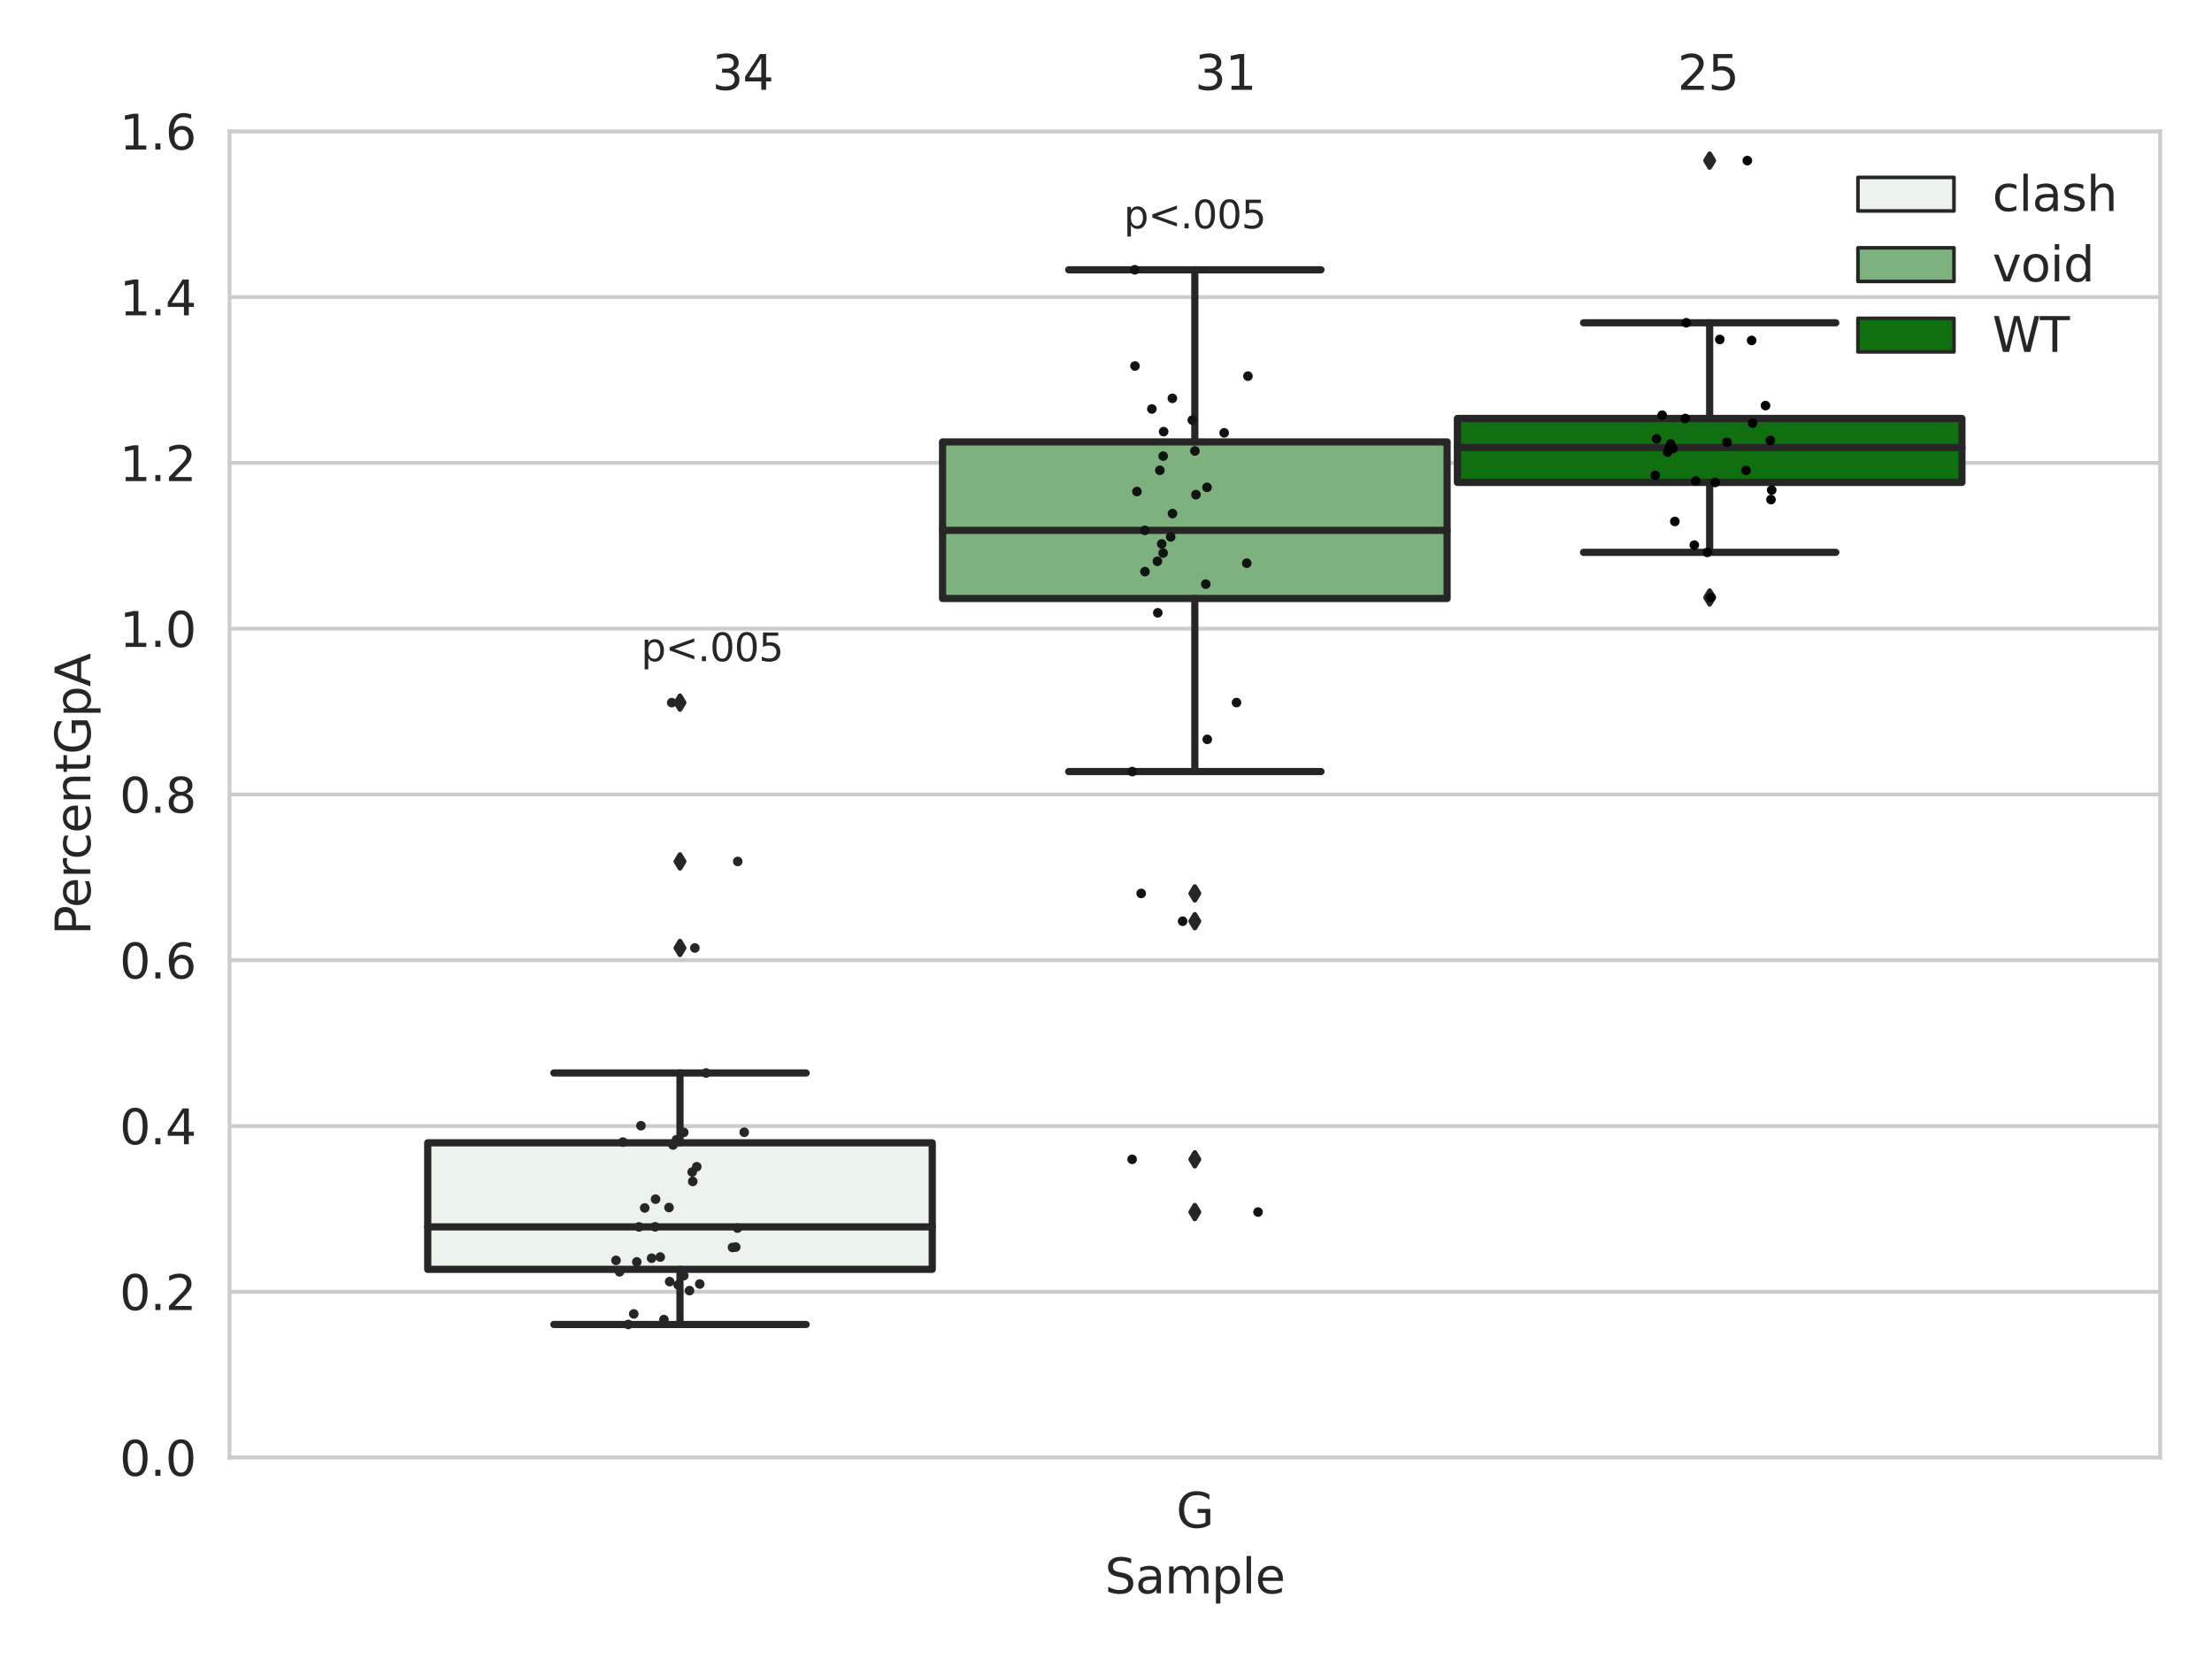 <?xml version="1.0" encoding="utf-8" standalone="no"?>
<!DOCTYPE svg PUBLIC "-//W3C//DTD SVG 1.1//EN"
  "http://www.w3.org/Graphics/SVG/1.1/DTD/svg11.dtd">
<svg xmlns:xlink="http://www.w3.org/1999/xlink" width="460.8pt" height="345.6pt" viewBox="0 0 460.8 345.6" xmlns="http://www.w3.org/2000/svg" version="1.1">
 <defs>
  <style type="text/css">*{stroke-linejoin: round; stroke-linecap: butt}</style>
 </defs>
 <g id="figure_1">
  <g id="patch_1">
   <path d="M 0 345.6 
L 460.8 345.6 
L 460.8 0 
L 0 0 
z
" style="fill: #ffffff"/>
  </g>
  <g id="axes_1">
   <g id="patch_2">
    <path d="M 47.81 303.64 
L 450 303.64 
L 450 27.354 
L 47.81 27.354 
z
" style="fill: #ffffff"/>
   </g>
   <g id="matplotlib.axis_1">
    <g id="xtick_1">
     <g id="text_1">
      <!-- G -->
      <g style="fill: #262626" transform="translate(245.031 318.238)scale(0.1 -0.1)">
       <defs>
        <path id="DejaVuSans-47" d="M 3809 666 
L 3809 1919 
L 2778 1919 
L 2778 2438 
L 4434 2438 
L 4434 434 
Q 4069 175 3628 42 
Q 3188 -91 2688 -91 
Q 1594 -91 976 548 
Q 359 1188 359 2328 
Q 359 3472 976 4111 
Q 1594 4750 2688 4750 
Q 3144 4750 3555 4637 
Q 3966 4525 4313 4306 
L 4313 3634 
Q 3963 3931 3569 4081 
Q 3175 4231 2741 4231 
Q 1884 4231 1454 3753 
Q 1025 3275 1025 2328 
Q 1025 1384 1454 906 
Q 1884 428 2741 428 
Q 3075 428 3337 486 
Q 3600 544 3809 666 
z
" transform="scale(0.016)"/>
       </defs>
       <use xlink:href="#DejaVuSans-47"/>
      </g>
     </g>
    </g>
    <g id="text_2">
     <!-- Sample -->
     <g style="fill: #262626" transform="translate(230.157 331.917)scale(0.1 -0.1)">
      <defs>
       <path id="DejaVuSans-53" d="M 3425 4513 
L 3425 3897 
Q 3066 4069 2747 4153 
Q 2428 4238 2131 4238 
Q 1616 4238 1336 4038 
Q 1056 3838 1056 3469 
Q 1056 3159 1242 3001 
Q 1428 2844 1947 2747 
L 2328 2669 
Q 3034 2534 3370 2195 
Q 3706 1856 3706 1288 
Q 3706 609 3251 259 
Q 2797 -91 1919 -91 
Q 1588 -91 1214 -16 
Q 841 59 441 206 
L 441 856 
Q 825 641 1194 531 
Q 1563 422 1919 422 
Q 2459 422 2753 634 
Q 3047 847 3047 1241 
Q 3047 1584 2836 1778 
Q 2625 1972 2144 2069 
L 1759 2144 
Q 1053 2284 737 2584 
Q 422 2884 422 3419 
Q 422 4038 858 4394 
Q 1294 4750 2059 4750 
Q 2388 4750 2728 4690 
Q 3069 4631 3425 4513 
z
" transform="scale(0.016)"/>
       <path id="DejaVuSans-61" d="M 2194 1759 
Q 1497 1759 1228 1600 
Q 959 1441 959 1056 
Q 959 750 1161 570 
Q 1363 391 1709 391 
Q 2188 391 2477 730 
Q 2766 1069 2766 1631 
L 2766 1759 
L 2194 1759 
z
M 3341 1997 
L 3341 0 
L 2766 0 
L 2766 531 
Q 2569 213 2275 61 
Q 1981 -91 1556 -91 
Q 1019 -91 701 211 
Q 384 513 384 1019 
Q 384 1609 779 1909 
Q 1175 2209 1959 2209 
L 2766 2209 
L 2766 2266 
Q 2766 2663 2505 2880 
Q 2244 3097 1772 3097 
Q 1472 3097 1187 3025 
Q 903 2953 641 2809 
L 641 3341 
Q 956 3463 1253 3523 
Q 1550 3584 1831 3584 
Q 2591 3584 2966 3190 
Q 3341 2797 3341 1997 
z
" transform="scale(0.016)"/>
       <path id="DejaVuSans-6d" d="M 3328 2828 
Q 3544 3216 3844 3400 
Q 4144 3584 4550 3584 
Q 5097 3584 5394 3201 
Q 5691 2819 5691 2113 
L 5691 0 
L 5113 0 
L 5113 2094 
Q 5113 2597 4934 2840 
Q 4756 3084 4391 3084 
Q 3944 3084 3684 2787 
Q 3425 2491 3425 1978 
L 3425 0 
L 2847 0 
L 2847 2094 
Q 2847 2600 2669 2842 
Q 2491 3084 2119 3084 
Q 1678 3084 1418 2786 
Q 1159 2488 1159 1978 
L 1159 0 
L 581 0 
L 581 3500 
L 1159 3500 
L 1159 2956 
Q 1356 3278 1631 3431 
Q 1906 3584 2284 3584 
Q 2666 3584 2933 3390 
Q 3200 3197 3328 2828 
z
" transform="scale(0.016)"/>
       <path id="DejaVuSans-70" d="M 1159 525 
L 1159 -1331 
L 581 -1331 
L 581 3500 
L 1159 3500 
L 1159 2969 
Q 1341 3281 1617 3432 
Q 1894 3584 2278 3584 
Q 2916 3584 3314 3078 
Q 3713 2572 3713 1747 
Q 3713 922 3314 415 
Q 2916 -91 2278 -91 
Q 1894 -91 1617 61 
Q 1341 213 1159 525 
z
M 3116 1747 
Q 3116 2381 2855 2742 
Q 2594 3103 2138 3103 
Q 1681 3103 1420 2742 
Q 1159 2381 1159 1747 
Q 1159 1113 1420 752 
Q 1681 391 2138 391 
Q 2594 391 2855 752 
Q 3116 1113 3116 1747 
z
" transform="scale(0.016)"/>
       <path id="DejaVuSans-6c" d="M 603 4863 
L 1178 4863 
L 1178 0 
L 603 0 
L 603 4863 
z
" transform="scale(0.016)"/>
       <path id="DejaVuSans-65" d="M 3597 1894 
L 3597 1613 
L 953 1613 
Q 991 1019 1311 708 
Q 1631 397 2203 397 
Q 2534 397 2845 478 
Q 3156 559 3463 722 
L 3463 178 
Q 3153 47 2828 -22 
Q 2503 -91 2169 -91 
Q 1331 -91 842 396 
Q 353 884 353 1716 
Q 353 2575 817 3079 
Q 1281 3584 2069 3584 
Q 2775 3584 3186 3129 
Q 3597 2675 3597 1894 
z
M 3022 2063 
Q 3016 2534 2758 2815 
Q 2500 3097 2075 3097 
Q 1594 3097 1305 2825 
Q 1016 2553 972 2059 
L 3022 2063 
z
" transform="scale(0.016)"/>
      </defs>
      <use xlink:href="#DejaVuSans-53"/>
      <use xlink:href="#DejaVuSans-61" x="63.477"/>
      <use xlink:href="#DejaVuSans-6d" x="124.756"/>
      <use xlink:href="#DejaVuSans-70" x="222.168"/>
      <use xlink:href="#DejaVuSans-6c" x="285.645"/>
      <use xlink:href="#DejaVuSans-65" x="313.428"/>
     </g>
    </g>
   </g>
   <g id="matplotlib.axis_2">
    <g id="ytick_1">
     <g id="line2d_1">
      <path d="M 47.81 303.64 
L 450 303.64 
" clip-path="url(#p2379dc2046)" style="fill: none; stroke: #cccccc; stroke-width: 0.8; stroke-linecap: round"/>
     </g>
     <g id="text_3">
      <!-- 0.0 -->
      <g style="fill: #262626" transform="translate(24.907 307.439)scale(0.1 -0.1)">
       <defs>
        <path id="DejaVuSans-30" d="M 2034 4250 
Q 1547 4250 1301 3770 
Q 1056 3291 1056 2328 
Q 1056 1369 1301 889 
Q 1547 409 2034 409 
Q 2525 409 2770 889 
Q 3016 1369 3016 2328 
Q 3016 3291 2770 3770 
Q 2525 4250 2034 4250 
z
M 2034 4750 
Q 2819 4750 3233 4129 
Q 3647 3509 3647 2328 
Q 3647 1150 3233 529 
Q 2819 -91 2034 -91 
Q 1250 -91 836 529 
Q 422 1150 422 2328 
Q 422 3509 836 4129 
Q 1250 4750 2034 4750 
z
" transform="scale(0.016)"/>
        <path id="DejaVuSans-2e" d="M 684 794 
L 1344 794 
L 1344 0 
L 684 0 
L 684 794 
z
" transform="scale(0.016)"/>
       </defs>
       <use xlink:href="#DejaVuSans-30"/>
       <use xlink:href="#DejaVuSans-2e" x="63.623"/>
       <use xlink:href="#DejaVuSans-30" x="95.41"/>
      </g>
     </g>
    </g>
    <g id="ytick_2">
     <g id="line2d_2">
      <path d="M 47.81 269.104 
L 450 269.104 
" clip-path="url(#p2379dc2046)" style="fill: none; stroke: #cccccc; stroke-width: 0.8; stroke-linecap: round"/>
     </g>
     <g id="text_4">
      <!-- 0.2 -->
      <g style="fill: #262626" transform="translate(24.907 272.903)scale(0.1 -0.1)">
       <defs>
        <path id="DejaVuSans-32" d="M 1228 531 
L 3431 531 
L 3431 0 
L 469 0 
L 469 531 
Q 828 903 1448 1529 
Q 2069 2156 2228 2338 
Q 2531 2678 2651 2914 
Q 2772 3150 2772 3378 
Q 2772 3750 2511 3984 
Q 2250 4219 1831 4219 
Q 1534 4219 1204 4116 
Q 875 4013 500 3803 
L 500 4441 
Q 881 4594 1212 4672 
Q 1544 4750 1819 4750 
Q 2544 4750 2975 4387 
Q 3406 4025 3406 3419 
Q 3406 3131 3298 2873 
Q 3191 2616 2906 2266 
Q 2828 2175 2409 1742 
Q 1991 1309 1228 531 
z
" transform="scale(0.016)"/>
       </defs>
       <use xlink:href="#DejaVuSans-30"/>
       <use xlink:href="#DejaVuSans-2e" x="63.623"/>
       <use xlink:href="#DejaVuSans-32" x="95.41"/>
      </g>
     </g>
    </g>
    <g id="ytick_3">
     <g id="line2d_3">
      <path d="M 47.81 234.568 
L 450 234.568 
" clip-path="url(#p2379dc2046)" style="fill: none; stroke: #cccccc; stroke-width: 0.8; stroke-linecap: round"/>
     </g>
     <g id="text_5">
      <!-- 0.4 -->
      <g style="fill: #262626" transform="translate(24.907 238.368)scale(0.1 -0.1)">
       <defs>
        <path id="DejaVuSans-34" d="M 2419 4116 
L 825 1625 
L 2419 1625 
L 2419 4116 
z
M 2253 4666 
L 3047 4666 
L 3047 1625 
L 3713 1625 
L 3713 1100 
L 3047 1100 
L 3047 0 
L 2419 0 
L 2419 1100 
L 313 1100 
L 313 1709 
L 2253 4666 
z
" transform="scale(0.016)"/>
       </defs>
       <use xlink:href="#DejaVuSans-30"/>
       <use xlink:href="#DejaVuSans-2e" x="63.623"/>
       <use xlink:href="#DejaVuSans-34" x="95.41"/>
      </g>
     </g>
    </g>
    <g id="ytick_4">
     <g id="line2d_4">
      <path d="M 47.81 200.033 
L 450 200.033 
" clip-path="url(#p2379dc2046)" style="fill: none; stroke: #cccccc; stroke-width: 0.8; stroke-linecap: round"/>
     </g>
     <g id="text_6">
      <!-- 0.6 -->
      <g style="fill: #262626" transform="translate(24.907 203.832)scale(0.1 -0.1)">
       <defs>
        <path id="DejaVuSans-36" d="M 2113 2584 
Q 1688 2584 1439 2293 
Q 1191 2003 1191 1497 
Q 1191 994 1439 701 
Q 1688 409 2113 409 
Q 2538 409 2786 701 
Q 3034 994 3034 1497 
Q 3034 2003 2786 2293 
Q 2538 2584 2113 2584 
z
M 3366 4563 
L 3366 3988 
Q 3128 4100 2886 4159 
Q 2644 4219 2406 4219 
Q 1781 4219 1451 3797 
Q 1122 3375 1075 2522 
Q 1259 2794 1537 2939 
Q 1816 3084 2150 3084 
Q 2853 3084 3261 2657 
Q 3669 2231 3669 1497 
Q 3669 778 3244 343 
Q 2819 -91 2113 -91 
Q 1303 -91 875 529 
Q 447 1150 447 2328 
Q 447 3434 972 4092 
Q 1497 4750 2381 4750 
Q 2619 4750 2861 4703 
Q 3103 4656 3366 4563 
z
" transform="scale(0.016)"/>
       </defs>
       <use xlink:href="#DejaVuSans-30"/>
       <use xlink:href="#DejaVuSans-2e" x="63.623"/>
       <use xlink:href="#DejaVuSans-36" x="95.41"/>
      </g>
     </g>
    </g>
    <g id="ytick_5">
     <g id="line2d_5">
      <path d="M 47.81 165.497 
L 450 165.497 
" clip-path="url(#p2379dc2046)" style="fill: none; stroke: #cccccc; stroke-width: 0.8; stroke-linecap: round"/>
     </g>
     <g id="text_7">
      <!-- 0.8 -->
      <g style="fill: #262626" transform="translate(24.907 169.296)scale(0.1 -0.1)">
       <defs>
        <path id="DejaVuSans-38" d="M 2034 2216 
Q 1584 2216 1326 1975 
Q 1069 1734 1069 1313 
Q 1069 891 1326 650 
Q 1584 409 2034 409 
Q 2484 409 2743 651 
Q 3003 894 3003 1313 
Q 3003 1734 2745 1975 
Q 2488 2216 2034 2216 
z
M 1403 2484 
Q 997 2584 770 2862 
Q 544 3141 544 3541 
Q 544 4100 942 4425 
Q 1341 4750 2034 4750 
Q 2731 4750 3128 4425 
Q 3525 4100 3525 3541 
Q 3525 3141 3298 2862 
Q 3072 2584 2669 2484 
Q 3125 2378 3379 2068 
Q 3634 1759 3634 1313 
Q 3634 634 3220 271 
Q 2806 -91 2034 -91 
Q 1263 -91 848 271 
Q 434 634 434 1313 
Q 434 1759 690 2068 
Q 947 2378 1403 2484 
z
M 1172 3481 
Q 1172 3119 1398 2916 
Q 1625 2713 2034 2713 
Q 2441 2713 2670 2916 
Q 2900 3119 2900 3481 
Q 2900 3844 2670 4047 
Q 2441 4250 2034 4250 
Q 1625 4250 1398 4047 
Q 1172 3844 1172 3481 
z
" transform="scale(0.016)"/>
       </defs>
       <use xlink:href="#DejaVuSans-30"/>
       <use xlink:href="#DejaVuSans-2e" x="63.623"/>
       <use xlink:href="#DejaVuSans-38" x="95.41"/>
      </g>
     </g>
    </g>
    <g id="ytick_6">
     <g id="line2d_6">
      <path d="M 47.81 130.961 
L 450 130.961 
" clip-path="url(#p2379dc2046)" style="fill: none; stroke: #cccccc; stroke-width: 0.8; stroke-linecap: round"/>
     </g>
     <g id="text_8">
      <!-- 1.0 -->
      <g style="fill: #262626" transform="translate(24.907 134.76)scale(0.1 -0.1)">
       <defs>
        <path id="DejaVuSans-31" d="M 794 531 
L 1825 531 
L 1825 4091 
L 703 3866 
L 703 4441 
L 1819 4666 
L 2450 4666 
L 2450 531 
L 3481 531 
L 3481 0 
L 794 0 
L 794 531 
z
" transform="scale(0.016)"/>
       </defs>
       <use xlink:href="#DejaVuSans-31"/>
       <use xlink:href="#DejaVuSans-2e" x="63.623"/>
       <use xlink:href="#DejaVuSans-30" x="95.41"/>
      </g>
     </g>
    </g>
    <g id="ytick_7">
     <g id="line2d_7">
      <path d="M 47.81 96.425 
L 450 96.425 
" clip-path="url(#p2379dc2046)" style="fill: none; stroke: #cccccc; stroke-width: 0.8; stroke-linecap: round"/>
     </g>
     <g id="text_9">
      <!-- 1.2 -->
      <g style="fill: #262626" transform="translate(24.907 100.225)scale(0.1 -0.1)">
       <use xlink:href="#DejaVuSans-31"/>
       <use xlink:href="#DejaVuSans-2e" x="63.623"/>
       <use xlink:href="#DejaVuSans-32" x="95.41"/>
      </g>
     </g>
    </g>
    <g id="ytick_8">
     <g id="line2d_8">
      <path d="M 47.81 61.89 
L 450 61.89 
" clip-path="url(#p2379dc2046)" style="fill: none; stroke: #cccccc; stroke-width: 0.8; stroke-linecap: round"/>
     </g>
     <g id="text_10">
      <!-- 1.4 -->
      <g style="fill: #262626" transform="translate(24.907 65.689)scale(0.1 -0.1)">
       <use xlink:href="#DejaVuSans-31"/>
       <use xlink:href="#DejaVuSans-2e" x="63.623"/>
       <use xlink:href="#DejaVuSans-34" x="95.41"/>
      </g>
     </g>
    </g>
    <g id="ytick_9">
     <g id="line2d_9">
      <path d="M 47.81 27.354 
L 450 27.354 
" clip-path="url(#p2379dc2046)" style="fill: none; stroke: #cccccc; stroke-width: 0.8; stroke-linecap: round"/>
     </g>
     <g id="text_11">
      <!-- 1.6 -->
      <g style="fill: #262626" transform="translate(24.907 31.153)scale(0.1 -0.1)">
       <use xlink:href="#DejaVuSans-31"/>
       <use xlink:href="#DejaVuSans-2e" x="63.623"/>
       <use xlink:href="#DejaVuSans-36" x="95.41"/>
      </g>
     </g>
    </g>
    <g id="text_12">
     <!-- PercentGpA -->
     <g style="fill: #262626" transform="translate(18.827 194.774)rotate(-90)scale(0.1 -0.1)">
      <defs>
       <path id="DejaVuSans-50" d="M 1259 4147 
L 1259 2394 
L 2053 2394 
Q 2494 2394 2734 2622 
Q 2975 2850 2975 3272 
Q 2975 3691 2734 3919 
Q 2494 4147 2053 4147 
L 1259 4147 
z
M 628 4666 
L 2053 4666 
Q 2838 4666 3239 4311 
Q 3641 3956 3641 3272 
Q 3641 2581 3239 2228 
Q 2838 1875 2053 1875 
L 1259 1875 
L 1259 0 
L 628 0 
L 628 4666 
z
" transform="scale(0.016)"/>
       <path id="DejaVuSans-72" d="M 2631 2963 
Q 2534 3019 2420 3045 
Q 2306 3072 2169 3072 
Q 1681 3072 1420 2755 
Q 1159 2438 1159 1844 
L 1159 0 
L 581 0 
L 581 3500 
L 1159 3500 
L 1159 2956 
Q 1341 3275 1631 3429 
Q 1922 3584 2338 3584 
Q 2397 3584 2469 3576 
Q 2541 3569 2628 3553 
L 2631 2963 
z
" transform="scale(0.016)"/>
       <path id="DejaVuSans-63" d="M 3122 3366 
L 3122 2828 
Q 2878 2963 2633 3030 
Q 2388 3097 2138 3097 
Q 1578 3097 1268 2742 
Q 959 2388 959 1747 
Q 959 1106 1268 751 
Q 1578 397 2138 397 
Q 2388 397 2633 464 
Q 2878 531 3122 666 
L 3122 134 
Q 2881 22 2623 -34 
Q 2366 -91 2075 -91 
Q 1284 -91 818 406 
Q 353 903 353 1747 
Q 353 2603 823 3093 
Q 1294 3584 2113 3584 
Q 2378 3584 2631 3529 
Q 2884 3475 3122 3366 
z
" transform="scale(0.016)"/>
       <path id="DejaVuSans-6e" d="M 3513 2113 
L 3513 0 
L 2938 0 
L 2938 2094 
Q 2938 2591 2744 2837 
Q 2550 3084 2163 3084 
Q 1697 3084 1428 2787 
Q 1159 2491 1159 1978 
L 1159 0 
L 581 0 
L 581 3500 
L 1159 3500 
L 1159 2956 
Q 1366 3272 1645 3428 
Q 1925 3584 2291 3584 
Q 2894 3584 3203 3211 
Q 3513 2838 3513 2113 
z
" transform="scale(0.016)"/>
       <path id="DejaVuSans-74" d="M 1172 4494 
L 1172 3500 
L 2356 3500 
L 2356 3053 
L 1172 3053 
L 1172 1153 
Q 1172 725 1289 603 
Q 1406 481 1766 481 
L 2356 481 
L 2356 0 
L 1766 0 
Q 1100 0 847 248 
Q 594 497 594 1153 
L 594 3053 
L 172 3053 
L 172 3500 
L 594 3500 
L 594 4494 
L 1172 4494 
z
" transform="scale(0.016)"/>
       <path id="DejaVuSans-41" d="M 2188 4044 
L 1331 1722 
L 3047 1722 
L 2188 4044 
z
M 1831 4666 
L 2547 4666 
L 4325 0 
L 3669 0 
L 3244 1197 
L 1141 1197 
L 716 0 
L 50 0 
L 1831 4666 
z
" transform="scale(0.016)"/>
      </defs>
      <use xlink:href="#DejaVuSans-50"/>
      <use xlink:href="#DejaVuSans-65" x="56.678"/>
      <use xlink:href="#DejaVuSans-72" x="118.201"/>
      <use xlink:href="#DejaVuSans-63" x="157.064"/>
      <use xlink:href="#DejaVuSans-65" x="212.045"/>
      <use xlink:href="#DejaVuSans-6e" x="273.568"/>
      <use xlink:href="#DejaVuSans-74" x="336.947"/>
      <use xlink:href="#DejaVuSans-47" x="376.156"/>
      <use xlink:href="#DejaVuSans-70" x="453.646"/>
      <use xlink:href="#DejaVuSans-41" x="517.123"/>
     </g>
    </g>
   </g>
   <g id="patch_3">
    <path d="M 89.102 264.424 
L 194.207 264.424 
L 194.207 238.069 
L 89.102 238.069 
L 89.102 264.424 
z
" clip-path="url(#p2379dc2046)" style="fill: #ecf2ec; stroke: #262626; stroke-width: 1.5; stroke-linejoin: miter"/>
   </g>
   <g id="patch_4">
    <path d="M 196.352 124.672 
L 301.458 124.672 
L 301.458 92.056 
L 196.352 92.056 
L 196.352 124.672 
z
" clip-path="url(#p2379dc2046)" style="fill: #7db17d; stroke: #262626; stroke-width: 1.5; stroke-linejoin: miter"/>
   </g>
   <g id="patch_5">
    <path d="M 303.603 100.495 
L 408.708 100.495 
L 408.708 87.176 
L 303.603 87.176 
L 303.603 100.495 
z
" clip-path="url(#p2379dc2046)" style="fill: #107010; stroke: #262626; stroke-width: 1.5; stroke-linejoin: miter"/>
   </g>
   <g id="patch_6">
    <path d="M 248.905 303.64 
L 248.905 303.64 
L 248.905 303.64 
L 248.905 303.64 
z
" clip-path="url(#p2379dc2046)" style="fill: #ecf2ec; stroke: #262626; stroke-width: 0.75; stroke-linejoin: miter"/>
   </g>
   <g id="patch_7">
    <path d="M 248.905 303.64 
L 248.905 303.64 
L 248.905 303.64 
L 248.905 303.64 
z
" clip-path="url(#p2379dc2046)" style="fill: #7db17d; stroke: #262626; stroke-width: 0.75; stroke-linejoin: miter"/>
   </g>
   <g id="patch_8">
    <path d="M 248.905 303.64 
L 248.905 303.64 
L 248.905 303.64 
L 248.905 303.64 
z
" clip-path="url(#p2379dc2046)" style="fill: #107010; stroke: #262626; stroke-width: 0.75; stroke-linejoin: miter"/>
   </g>
   <g id="PathCollection_1"/>
   <g id="PathCollection_2"/>
   <g id="PathCollection_3"/>
   <g id="line2d_10">
    <path d="M 141.654 264.424 
L 141.654 275.91 
" clip-path="url(#p2379dc2046)" style="fill: none; stroke: #262626; stroke-width: 1.5; stroke-linecap: round"/>
   </g>
   <g id="line2d_11">
    <path d="M 141.654 238.069 
L 141.654 223.521 
" clip-path="url(#p2379dc2046)" style="fill: none; stroke: #262626; stroke-width: 1.5; stroke-linecap: round"/>
   </g>
   <g id="line2d_12">
    <path d="M 115.378 275.91 
L 167.931 275.91 
" clip-path="url(#p2379dc2046)" style="fill: none; stroke: #262626; stroke-width: 1.5; stroke-linecap: round"/>
   </g>
   <g id="line2d_13">
    <path d="M 115.378 223.521 
L 167.931 223.521 
" clip-path="url(#p2379dc2046)" style="fill: none; stroke: #262626; stroke-width: 1.5; stroke-linecap: round"/>
   </g>
   <g id="line2d_14">
    <defs>
     <path id="mc633e5e565" d="M -0 1.414 
L 0.849 0 
L 0 -1.414 
L -0.849 -0 
z
" style="stroke: #262626; stroke-linejoin: miter"/>
    </defs>
    <g clip-path="url(#p2379dc2046)">
     <use xlink:href="#mc633e5e565" x="141.654" y="179.454" style="fill: #262626; stroke: #262626; stroke-linejoin: miter"/>
     <use xlink:href="#mc633e5e565" x="141.654" y="197.478" style="fill: #262626; stroke: #262626; stroke-linejoin: miter"/>
     <use xlink:href="#mc633e5e565" x="141.654" y="146.371" style="fill: #262626; stroke: #262626; stroke-linejoin: miter"/>
    </g>
   </g>
   <g id="line2d_15">
    <path d="M 248.905 124.672 
L 248.905 160.732 
" clip-path="url(#p2379dc2046)" style="fill: none; stroke: #262626; stroke-width: 1.5; stroke-linecap: round"/>
   </g>
   <g id="line2d_16">
    <path d="M 248.905 92.056 
L 248.905 56.204 
" clip-path="url(#p2379dc2046)" style="fill: none; stroke: #262626; stroke-width: 1.5; stroke-linecap: round"/>
   </g>
   <g id="line2d_17">
    <path d="M 222.629 160.732 
L 275.181 160.732 
" clip-path="url(#p2379dc2046)" style="fill: none; stroke: #262626; stroke-width: 1.5; stroke-linecap: round"/>
   </g>
   <g id="line2d_18">
    <path d="M 222.629 56.204 
L 275.181 56.204 
" clip-path="url(#p2379dc2046)" style="fill: none; stroke: #262626; stroke-width: 1.5; stroke-linecap: round"/>
   </g>
   <g id="line2d_19">
    <g clip-path="url(#p2379dc2046)">
     <use xlink:href="#mc633e5e565" x="248.905" y="191.906" style="fill: #262626; stroke: #262626; stroke-linejoin: miter"/>
     <use xlink:href="#mc633e5e565" x="248.905" y="241.511" style="fill: #262626; stroke: #262626; stroke-linejoin: miter"/>
     <use xlink:href="#mc633e5e565" x="248.905" y="186.116" style="fill: #262626; stroke: #262626; stroke-linejoin: miter"/>
     <use xlink:href="#mc633e5e565" x="248.905" y="252.492" style="fill: #262626; stroke: #262626; stroke-linejoin: miter"/>
    </g>
   </g>
   <g id="line2d_20">
    <path d="M 356.156 100.495 
L 356.156 115.065 
" clip-path="url(#p2379dc2046)" style="fill: none; stroke: #262626; stroke-width: 1.5; stroke-linecap: round"/>
   </g>
   <g id="line2d_21">
    <path d="M 356.156 87.176 
L 356.156 67.24 
" clip-path="url(#p2379dc2046)" style="fill: none; stroke: #262626; stroke-width: 1.5; stroke-linecap: round"/>
   </g>
   <g id="line2d_22">
    <path d="M 329.879 115.065 
L 382.432 115.065 
" clip-path="url(#p2379dc2046)" style="fill: none; stroke: #262626; stroke-width: 1.5; stroke-linecap: round"/>
   </g>
   <g id="line2d_23">
    <path d="M 329.879 67.24 
L 382.432 67.24 
" clip-path="url(#p2379dc2046)" style="fill: none; stroke: #262626; stroke-width: 1.5; stroke-linecap: round"/>
   </g>
   <g id="line2d_24">
    <g clip-path="url(#p2379dc2046)">
     <use xlink:href="#mc633e5e565" x="356.156" y="124.465" style="fill: #262626; stroke: #262626; stroke-linejoin: miter"/>
     <use xlink:href="#mc633e5e565" x="356.156" y="33.455" style="fill: #262626; stroke: #262626; stroke-linejoin: miter"/>
    </g>
   </g>
   <g id="line2d_25">
    <path d="M 89.102 255.577 
L 194.207 255.577 
" clip-path="url(#p2379dc2046)" style="fill: none; stroke: #262626; stroke-width: 1.5; stroke-linecap: round"/>
   </g>
   <g id="line2d_26">
    <path d="M 196.352 110.483 
L 301.458 110.483 
" clip-path="url(#p2379dc2046)" style="fill: none; stroke: #262626; stroke-width: 1.5; stroke-linecap: round"/>
   </g>
   <g id="line2d_27">
    <path d="M 303.603 93.216 
L 408.708 93.216 
" clip-path="url(#p2379dc2046)" style="fill: none; stroke: #262626; stroke-width: 1.5; stroke-linecap: round"/>
   </g>
   <g id="patch_9">
    <path d="M 47.81 303.64 
L 47.81 27.354 
" style="fill: none; stroke: #cccccc; stroke-width: 0.8; stroke-linejoin: miter; stroke-linecap: square"/>
   </g>
   <g id="patch_10">
    <path d="M 450 303.64 
L 450 27.354 
" style="fill: none; stroke: #cccccc; stroke-width: 0.8; stroke-linejoin: miter; stroke-linecap: square"/>
   </g>
   <g id="patch_11">
    <path d="M 47.81 303.64 
L 450 303.64 
" style="fill: none; stroke: #cccccc; stroke-width: 0.8; stroke-linejoin: miter; stroke-linecap: square"/>
   </g>
   <g id="patch_12">
    <path d="M 47.81 27.354 
L 450 27.354 
" style="fill: none; stroke: #cccccc; stroke-width: 0.8; stroke-linejoin: miter; stroke-linecap: square"/>
   </g>
   <g id="PathCollection_4">
    <defs>
     <path id="C0_0_54db15a7eb" d="M 0 1 
C 0.265 1 0.52 0.895 0.707 0.707 
C 0.895 0.52 1 0.265 1 -0 
C 1 -0.265 0.895 -0.52 0.707 -0.707 
C 0.52 -0.895 0.265 -1 0 -1 
C -0.265 -1 -0.52 -0.895 -0.707 -0.707 
C -0.895 -0.52 -1 -0.265 -1 0 
C -1 0.265 -0.895 0.52 -0.707 0.707 
C -0.52 0.895 -0.265 1 0 1 
z
"/>
    </defs>
    <g clip-path="url(#p2379dc2046)">
     <use xlink:href="#C0_0_54db15a7eb" x="139.368" y="251.552" style="fill: #262626"/>
    </g>
    <g clip-path="url(#p2379dc2046)">
     <use xlink:href="#C0_0_54db15a7eb" x="136.566" y="249.806" style="fill: #262626"/>
    </g>
    <g clip-path="url(#p2379dc2046)">
     <use xlink:href="#C0_0_54db15a7eb" x="140.209" y="238.523" style="fill: #262626"/>
    </g>
    <g clip-path="url(#p2379dc2046)">
     <use xlink:href="#C0_0_54db15a7eb" x="132.028" y="273.708" style="fill: #262626"/>
    </g>
    <g clip-path="url(#p2379dc2046)">
     <use xlink:href="#C0_0_54db15a7eb" x="135.742" y="262.108" style="fill: #262626"/>
    </g>
    <g clip-path="url(#p2379dc2046)">
     <use xlink:href="#C0_0_54db15a7eb" x="145.147" y="243.054" style="fill: #262626"/>
    </g>
    <g clip-path="url(#p2379dc2046)">
     <use xlink:href="#C0_0_54db15a7eb" x="142.445" y="235.901" style="fill: #262626"/>
    </g>
    <g clip-path="url(#p2379dc2046)">
     <use xlink:href="#C0_0_54db15a7eb" x="153.683" y="179.454" style="fill: #262626"/>
    </g>
    <g clip-path="url(#p2379dc2046)">
     <use xlink:href="#C0_0_54db15a7eb" x="144.314" y="246.113" style="fill: #262626"/>
    </g>
    <g clip-path="url(#p2379dc2046)">
     <use xlink:href="#C0_0_54db15a7eb" x="138.309" y="274.891" style="fill: #262626"/>
    </g>
    <g clip-path="url(#p2379dc2046)">
     <use xlink:href="#C0_0_54db15a7eb" x="134.306" y="251.637" style="fill: #262626"/>
    </g>
    <g clip-path="url(#p2379dc2046)">
     <use xlink:href="#C0_0_54db15a7eb" x="144.195" y="244.156" style="fill: #262626"/>
    </g>
    <g clip-path="url(#p2379dc2046)">
     <use xlink:href="#C0_0_54db15a7eb" x="136.478" y="255.569" style="fill: #262626"/>
    </g>
    <g clip-path="url(#p2379dc2046)">
     <use xlink:href="#C0_0_54db15a7eb" x="153.265" y="259.79" style="fill: #262626"/>
    </g>
    <g clip-path="url(#p2379dc2046)">
     <use xlink:href="#C0_0_54db15a7eb" x="130.879" y="275.91" style="fill: #262626"/>
    </g>
    <g clip-path="url(#p2379dc2046)">
     <use xlink:href="#C0_0_54db15a7eb" x="133.519" y="234.504" style="fill: #262626"/>
    </g>
    <g clip-path="url(#p2379dc2046)">
     <use xlink:href="#C0_0_54db15a7eb" x="142.443" y="265.747" style="fill: #262626"/>
    </g>
    <g clip-path="url(#p2379dc2046)">
     <use xlink:href="#C0_0_54db15a7eb" x="144.754" y="197.478" style="fill: #262626"/>
    </g>
    <g clip-path="url(#p2379dc2046)">
     <use xlink:href="#C0_0_54db15a7eb" x="141.263" y="267.664" style="fill: #262626"/>
    </g>
    <g clip-path="url(#p2379dc2046)">
     <use xlink:href="#C0_0_54db15a7eb" x="133.11" y="255.585" style="fill: #262626"/>
    </g>
    <g clip-path="url(#p2379dc2046)">
     <use xlink:href="#C0_0_54db15a7eb" x="139.934" y="146.371" style="fill: #262626"/>
    </g>
    <g clip-path="url(#p2379dc2046)">
     <use xlink:href="#C0_0_54db15a7eb" x="145.767" y="267.484" style="fill: #262626"/>
    </g>
    <g clip-path="url(#p2379dc2046)">
     <use xlink:href="#C0_0_54db15a7eb" x="137.542" y="261.864" style="fill: #262626"/>
    </g>
    <g clip-path="url(#p2379dc2046)">
     <use xlink:href="#C0_0_54db15a7eb" x="132.656" y="262.883" style="fill: #262626"/>
    </g>
    <g clip-path="url(#p2379dc2046)">
     <use xlink:href="#C0_0_54db15a7eb" x="143.637" y="268.857" style="fill: #262626"/>
    </g>
    <g clip-path="url(#p2379dc2046)">
     <use xlink:href="#C0_0_54db15a7eb" x="129.067" y="264.938" style="fill: #262626"/>
    </g>
    <g clip-path="url(#p2379dc2046)">
     <use xlink:href="#C0_0_54db15a7eb" x="139.504" y="266.983" style="fill: #262626"/>
    </g>
    <g clip-path="url(#p2379dc2046)">
     <use xlink:href="#C0_0_54db15a7eb" x="147.081" y="223.521" style="fill: #262626"/>
    </g>
    <g clip-path="url(#p2379dc2046)">
     <use xlink:href="#C0_0_54db15a7eb" x="153.631" y="255.826" style="fill: #262626"/>
    </g>
    <g clip-path="url(#p2379dc2046)">
     <use xlink:href="#C0_0_54db15a7eb" x="155.031" y="235.87" style="fill: #262626"/>
    </g>
    <g clip-path="url(#p2379dc2046)">
     <use xlink:href="#C0_0_54db15a7eb" x="140.912" y="237.431" style="fill: #262626"/>
    </g>
    <g clip-path="url(#p2379dc2046)">
     <use xlink:href="#C0_0_54db15a7eb" x="128.329" y="262.557" style="fill: #262626"/>
    </g>
    <g clip-path="url(#p2379dc2046)">
     <use xlink:href="#C0_0_54db15a7eb" x="152.6" y="259.87" style="fill: #262626"/>
    </g>
    <g clip-path="url(#p2379dc2046)">
     <use xlink:href="#C0_0_54db15a7eb" x="129.776" y="237.918" style="fill: #262626"/>
    </g>
   </g>
   <g id="PathCollection_5">
    <defs>
     <path id="C1_0_aa0ef3ecc4" d="M 0 1 
C 0.265 1 0.52 0.895 0.707 0.707 
C 0.895 0.52 1 0.265 1 -0 
C 1 -0.265 0.895 -0.52 0.707 -0.707 
C 0.52 -0.895 0.265 -1 0 -1 
C -0.265 -1 -0.52 -0.895 -0.707 -0.707 
C -0.895 -0.52 -1 -0.265 -1 0 
C -1 0.265 -0.895 0.52 -0.707 0.707 
C -0.52 0.895 -0.265 1 0 1 
z
"/>
    </defs>
    <g clip-path="url(#p2379dc2046)">
     <use xlink:href="#C1_0_aa0ef3ecc4" x="241.114" y="116.926" style="fill: #131313"/>
    </g>
    <g clip-path="url(#p2379dc2046)">
     <use xlink:href="#C1_0_aa0ef3ecc4" x="246.363" y="191.906" style="fill: #131313"/>
    </g>
    <g clip-path="url(#p2379dc2046)">
     <use xlink:href="#C1_0_aa0ef3ecc4" x="236.438" y="76.243" style="fill: #131313"/>
    </g>
    <g clip-path="url(#p2379dc2046)">
     <use xlink:href="#C1_0_aa0ef3ecc4" x="235.845" y="241.511" style="fill: #131313"/>
    </g>
    <g clip-path="url(#p2379dc2046)">
     <use xlink:href="#C1_0_aa0ef3ecc4" x="249.144" y="103.042" style="fill: #131313"/>
    </g>
    <g clip-path="url(#p2379dc2046)">
     <use xlink:href="#C1_0_aa0ef3ecc4" x="257.587" y="146.359" style="fill: #131313"/>
    </g>
    <g clip-path="url(#p2379dc2046)">
     <use xlink:href="#C1_0_aa0ef3ecc4" x="242.306" y="95.018" style="fill: #131313"/>
    </g>
    <g clip-path="url(#p2379dc2046)">
     <use xlink:href="#C1_0_aa0ef3ecc4" x="239.952" y="85.199" style="fill: #131313"/>
    </g>
    <g clip-path="url(#p2379dc2046)">
     <use xlink:href="#C1_0_aa0ef3ecc4" x="241.617" y="97.97" style="fill: #131313"/>
    </g>
    <g clip-path="url(#p2379dc2046)">
     <use xlink:href="#C1_0_aa0ef3ecc4" x="251.183" y="121.684" style="fill: #131313"/>
    </g>
    <g clip-path="url(#p2379dc2046)">
     <use xlink:href="#C1_0_aa0ef3ecc4" x="237.729" y="186.116" style="fill: #131313"/>
    </g>
    <g clip-path="url(#p2379dc2046)">
     <use xlink:href="#C1_0_aa0ef3ecc4" x="251.495" y="154.02" style="fill: #131313"/>
    </g>
    <g clip-path="url(#p2379dc2046)">
     <use xlink:href="#C1_0_aa0ef3ecc4" x="242.008" y="113.31" style="fill: #131313"/>
    </g>
    <g clip-path="url(#p2379dc2046)">
     <use xlink:href="#C1_0_aa0ef3ecc4" x="262.074" y="252.492" style="fill: #131313"/>
    </g>
    <g clip-path="url(#p2379dc2046)">
     <use xlink:href="#C1_0_aa0ef3ecc4" x="251.443" y="101.518" style="fill: #131313"/>
    </g>
    <g clip-path="url(#p2379dc2046)">
     <use xlink:href="#C1_0_aa0ef3ecc4" x="255.018" y="90.165" style="fill: #131313"/>
    </g>
    <g clip-path="url(#p2379dc2046)">
     <use xlink:href="#C1_0_aa0ef3ecc4" x="248.379" y="87.514" style="fill: #131313"/>
    </g>
    <g clip-path="url(#p2379dc2046)">
     <use xlink:href="#C1_0_aa0ef3ecc4" x="235.868" y="160.732" style="fill: #131313"/>
    </g>
    <g clip-path="url(#p2379dc2046)">
     <use xlink:href="#C1_0_aa0ef3ecc4" x="259.969" y="78.353" style="fill: #131313"/>
    </g>
    <g clip-path="url(#p2379dc2046)">
     <use xlink:href="#C1_0_aa0ef3ecc4" x="236.847" y="102.395" style="fill: #131313"/>
    </g>
    <g clip-path="url(#p2379dc2046)">
     <use xlink:href="#C1_0_aa0ef3ecc4" x="238.518" y="119.082" style="fill: #131313"/>
    </g>
    <g clip-path="url(#p2379dc2046)">
     <use xlink:href="#C1_0_aa0ef3ecc4" x="236.388" y="56.204" style="fill: #131313"/>
    </g>
    <g clip-path="url(#p2379dc2046)">
     <use xlink:href="#C1_0_aa0ef3ecc4" x="243.875" y="111.839" style="fill: #131313"/>
    </g>
    <g clip-path="url(#p2379dc2046)">
     <use xlink:href="#C1_0_aa0ef3ecc4" x="242.406" y="89.915" style="fill: #131313"/>
    </g>
    <g clip-path="url(#p2379dc2046)">
     <use xlink:href="#C1_0_aa0ef3ecc4" x="238.495" y="110.483" style="fill: #131313"/>
    </g>
    <g clip-path="url(#p2379dc2046)">
     <use xlink:href="#C1_0_aa0ef3ecc4" x="248.928" y="93.947" style="fill: #131313"/>
    </g>
    <g clip-path="url(#p2379dc2046)">
     <use xlink:href="#C1_0_aa0ef3ecc4" x="244.228" y="82.982" style="fill: #131313"/>
    </g>
    <g clip-path="url(#p2379dc2046)">
     <use xlink:href="#C1_0_aa0ef3ecc4" x="259.721" y="117.327" style="fill: #131313"/>
    </g>
    <g clip-path="url(#p2379dc2046)">
     <use xlink:href="#C1_0_aa0ef3ecc4" x="242.304" y="115.207" style="fill: #131313"/>
    </g>
    <g clip-path="url(#p2379dc2046)">
     <use xlink:href="#C1_0_aa0ef3ecc4" x="241.188" y="127.661" style="fill: #131313"/>
    </g>
    <g clip-path="url(#p2379dc2046)">
     <use xlink:href="#C1_0_aa0ef3ecc4" x="244.25" y="106.987" style="fill: #131313"/>
    </g>
   </g>
   <g id="PathCollection_6">
    <defs>
     <path id="C2_0_bb175f7578" d="M 0 1 
C 0.265 1 0.52 0.895 0.707 0.707 
C 0.895 0.52 1 0.265 1 -0 
C 1 -0.265 0.895 -0.52 0.707 -0.707 
C 0.52 -0.895 0.265 -1 0 -1 
C -0.265 -1 -0.52 -0.895 -0.707 -0.707 
C -0.895 -0.52 -1 -0.265 -1 0 
C -1 0.265 -0.895 0.52 -0.707 0.707 
C -0.52 0.895 -0.265 1 0 1 
z
"/>
    </defs>
    <g clip-path="url(#p2379dc2046)">
     <use xlink:href="#C2_0_bb175f7578" x="358.264" y="70.714"/>
    </g>
    <g clip-path="url(#p2379dc2046)">
     <use xlink:href="#C2_0_bb175f7578" x="345.088" y="91.42"/>
    </g>
    <g clip-path="url(#p2379dc2046)">
     <use xlink:href="#C2_0_bb175f7578" x="347.396" y="94.18"/>
    </g>
    <g clip-path="url(#p2379dc2046)">
     <use xlink:href="#C2_0_bb175f7578" x="344.829" y="99.039"/>
    </g>
    <g clip-path="url(#p2379dc2046)">
     <use xlink:href="#C2_0_bb175f7578" x="347.794" y="93.216"/>
    </g>
    <g clip-path="url(#p2379dc2046)">
     <use xlink:href="#C2_0_bb175f7578" x="351.282" y="67.24"/>
    </g>
    <g clip-path="url(#p2379dc2046)">
     <use xlink:href="#C2_0_bb175f7578" x="369.075" y="102.087"/>
    </g>
    <g clip-path="url(#p2379dc2046)">
     <use xlink:href="#C2_0_bb175f7578" x="348.5" y="93.433"/>
    </g>
    <g clip-path="url(#p2379dc2046)">
     <use xlink:href="#C2_0_bb175f7578" x="364.002" y="33.455"/>
    </g>
    <g clip-path="url(#p2379dc2046)">
     <use xlink:href="#C2_0_bb175f7578" x="368.928" y="104.073"/>
    </g>
    <g clip-path="url(#p2379dc2046)">
     <use xlink:href="#C2_0_bb175f7578" x="353.267" y="100.195"/>
    </g>
    <g clip-path="url(#p2379dc2046)">
     <use xlink:href="#C2_0_bb175f7578" x="359.772" y="92.117"/>
    </g>
    <g clip-path="url(#p2379dc2046)">
     <use xlink:href="#C2_0_bb175f7578" x="348.902" y="108.628"/>
    </g>
    <g clip-path="url(#p2379dc2046)">
     <use xlink:href="#C2_0_bb175f7578" x="348.031" y="92.479"/>
    </g>
    <g clip-path="url(#p2379dc2046)">
     <use xlink:href="#C2_0_bb175f7578" x="368.799" y="91.76"/>
    </g>
    <g clip-path="url(#p2379dc2046)">
     <use xlink:href="#C2_0_bb175f7578" x="364.895" y="70.918"/>
    </g>
    <g clip-path="url(#p2379dc2046)">
     <use xlink:href="#C2_0_bb175f7578" x="355.675" y="115.065"/>
    </g>
    <g clip-path="url(#p2379dc2046)">
     <use xlink:href="#C2_0_bb175f7578" x="363.727" y="97.994"/>
    </g>
    <g clip-path="url(#p2379dc2046)">
     <use xlink:href="#C2_0_bb175f7578" x="365.109" y="88.139"/>
    </g>
    <g clip-path="url(#p2379dc2046)">
     <use xlink:href="#C2_0_bb175f7578" x="352.954" y="113.559"/>
    </g>
    <g clip-path="url(#p2379dc2046)">
     <use xlink:href="#C2_0_bb175f7578" x="357.305" y="100.495"/>
    </g>
    <g clip-path="url(#p2379dc2046)">
     <use xlink:href="#C2_0_bb175f7578" x="346.267" y="86.495"/>
    </g>
    <g clip-path="url(#p2379dc2046)">
     <use xlink:href="#C2_0_bb175f7578" x="356.418" y="124.465"/>
    </g>
    <g clip-path="url(#p2379dc2046)">
     <use xlink:href="#C2_0_bb175f7578" x="367.794" y="84.493"/>
    </g>
    <g clip-path="url(#p2379dc2046)">
     <use xlink:href="#C2_0_bb175f7578" x="351.073" y="87.176"/>
    </g>
   </g>
   <g id="text_13">
    <!-- 34 -->
    <g style="fill: #262626" transform="translate(148.357 18.72)scale(0.1 -0.1)">
     <defs>
      <path id="DejaVuSans-33" d="M 2597 2516 
Q 3050 2419 3304 2112 
Q 3559 1806 3559 1356 
Q 3559 666 3084 287 
Q 2609 -91 1734 -91 
Q 1441 -91 1130 -33 
Q 819 25 488 141 
L 488 750 
Q 750 597 1062 519 
Q 1375 441 1716 441 
Q 2309 441 2620 675 
Q 2931 909 2931 1356 
Q 2931 1769 2642 2001 
Q 2353 2234 1838 2234 
L 1294 2234 
L 1294 2753 
L 1863 2753 
Q 2328 2753 2575 2939 
Q 2822 3125 2822 3475 
Q 2822 3834 2567 4026 
Q 2313 4219 1838 4219 
Q 1578 4219 1281 4162 
Q 984 4106 628 3988 
L 628 4550 
Q 988 4650 1302 4700 
Q 1616 4750 1894 4750 
Q 2613 4750 3031 4423 
Q 3450 4097 3450 3541 
Q 3450 3153 3228 2886 
Q 3006 2619 2597 2516 
z
" transform="scale(0.016)"/>
     </defs>
     <use xlink:href="#DejaVuSans-33"/>
     <use xlink:href="#DejaVuSans-34" x="63.623"/>
    </g>
   </g>
   <g id="text_14">
    <!-- p&lt;.005 -->
    <g style="fill: #262626" transform="translate(133.56 137.737)scale(0.08 -0.08)">
     <defs>
      <path id="DejaVuSans-3c" d="M 4684 3150 
L 1459 2003 
L 4684 863 
L 4684 294 
L 678 1747 
L 678 2266 
L 4684 3719 
L 4684 3150 
z
" transform="scale(0.016)"/>
      <path id="DejaVuSans-35" d="M 691 4666 
L 3169 4666 
L 3169 4134 
L 1269 4134 
L 1269 2991 
Q 1406 3038 1543 3061 
Q 1681 3084 1819 3084 
Q 2600 3084 3056 2656 
Q 3513 2228 3513 1497 
Q 3513 744 3044 326 
Q 2575 -91 1722 -91 
Q 1428 -91 1123 -41 
Q 819 9 494 109 
L 494 744 
Q 775 591 1075 516 
Q 1375 441 1709 441 
Q 2250 441 2565 725 
Q 2881 1009 2881 1497 
Q 2881 1984 2565 2268 
Q 2250 2553 1709 2553 
Q 1456 2553 1204 2497 
Q 953 2441 691 2322 
L 691 4666 
z
" transform="scale(0.016)"/>
     </defs>
     <use xlink:href="#DejaVuSans-70"/>
     <use xlink:href="#DejaVuSans-3c" x="63.477"/>
     <use xlink:href="#DejaVuSans-2e" x="147.266"/>
     <use xlink:href="#DejaVuSans-30" x="179.053"/>
     <use xlink:href="#DejaVuSans-30" x="242.676"/>
     <use xlink:href="#DejaVuSans-35" x="306.299"/>
    </g>
   </g>
   <g id="text_15">
    <!-- 31 -->
    <g style="fill: #262626" transform="translate(248.905 18.72)scale(0.1 -0.1)">
     <use xlink:href="#DejaVuSans-33"/>
     <use xlink:href="#DejaVuSans-31" x="63.623"/>
    </g>
   </g>
   <g id="text_16">
    <!-- p&lt;.005 -->
    <g style="fill: #262626" transform="translate(234.107 47.571)scale(0.08 -0.08)">
     <use xlink:href="#DejaVuSans-70"/>
     <use xlink:href="#DejaVuSans-3c" x="63.477"/>
     <use xlink:href="#DejaVuSans-2e" x="147.266"/>
     <use xlink:href="#DejaVuSans-30" x="179.053"/>
     <use xlink:href="#DejaVuSans-30" x="242.676"/>
     <use xlink:href="#DejaVuSans-35" x="306.299"/>
    </g>
   </g>
   <g id="text_17">
    <!-- 25 -->
    <g style="fill: #262626" transform="translate(349.452 18.72)scale(0.1 -0.1)">
     <use xlink:href="#DejaVuSans-32"/>
     <use xlink:href="#DejaVuSans-35" x="63.623"/>
    </g>
   </g>
   <g id="legend_1">
    <g id="patch_13">
     <path d="M 387.048 43.952 
L 407.048 43.952 
L 407.048 36.952 
L 387.048 36.952 
z
" style="fill: #ecf2ec; stroke: #262626; stroke-width: 0.75; stroke-linejoin: miter"/>
    </g>
    <g id="text_18">
     <!-- clash -->
     <g style="fill: #262626" transform="translate(415.048 43.952)scale(0.1 -0.1)">
      <defs>
       <path id="DejaVuSans-73" d="M 2834 3397 
L 2834 2853 
Q 2591 2978 2328 3040 
Q 2066 3103 1784 3103 
Q 1356 3103 1142 2972 
Q 928 2841 928 2578 
Q 928 2378 1081 2264 
Q 1234 2150 1697 2047 
L 1894 2003 
Q 2506 1872 2764 1633 
Q 3022 1394 3022 966 
Q 3022 478 2636 193 
Q 2250 -91 1575 -91 
Q 1294 -91 989 -36 
Q 684 19 347 128 
L 347 722 
Q 666 556 975 473 
Q 1284 391 1588 391 
Q 1994 391 2212 530 
Q 2431 669 2431 922 
Q 2431 1156 2273 1281 
Q 2116 1406 1581 1522 
L 1381 1569 
Q 847 1681 609 1914 
Q 372 2147 372 2553 
Q 372 3047 722 3315 
Q 1072 3584 1716 3584 
Q 2034 3584 2315 3537 
Q 2597 3491 2834 3397 
z
" transform="scale(0.016)"/>
       <path id="DejaVuSans-68" d="M 3513 2113 
L 3513 0 
L 2938 0 
L 2938 2094 
Q 2938 2591 2744 2837 
Q 2550 3084 2163 3084 
Q 1697 3084 1428 2787 
Q 1159 2491 1159 1978 
L 1159 0 
L 581 0 
L 581 4863 
L 1159 4863 
L 1159 2956 
Q 1366 3272 1645 3428 
Q 1925 3584 2291 3584 
Q 2894 3584 3203 3211 
Q 3513 2838 3513 2113 
z
" transform="scale(0.016)"/>
      </defs>
      <use xlink:href="#DejaVuSans-63"/>
      <use xlink:href="#DejaVuSans-6c" x="54.98"/>
      <use xlink:href="#DejaVuSans-61" x="82.764"/>
      <use xlink:href="#DejaVuSans-73" x="144.043"/>
      <use xlink:href="#DejaVuSans-68" x="196.143"/>
     </g>
    </g>
    <g id="patch_14">
     <path d="M 387.048 58.631 
L 407.048 58.631 
L 407.048 51.631 
L 387.048 51.631 
z
" style="fill: #7db17d; stroke: #262626; stroke-width: 0.75; stroke-linejoin: miter"/>
    </g>
    <g id="text_19">
     <!-- void -->
     <g style="fill: #262626" transform="translate(415.048 58.631)scale(0.1 -0.1)">
      <defs>
       <path id="DejaVuSans-76" d="M 191 3500 
L 800 3500 
L 1894 563 
L 2988 3500 
L 3597 3500 
L 2284 0 
L 1503 0 
L 191 3500 
z
" transform="scale(0.016)"/>
       <path id="DejaVuSans-6f" d="M 1959 3097 
Q 1497 3097 1228 2736 
Q 959 2375 959 1747 
Q 959 1119 1226 758 
Q 1494 397 1959 397 
Q 2419 397 2687 759 
Q 2956 1122 2956 1747 
Q 2956 2369 2687 2733 
Q 2419 3097 1959 3097 
z
M 1959 3584 
Q 2709 3584 3137 3096 
Q 3566 2609 3566 1747 
Q 3566 888 3137 398 
Q 2709 -91 1959 -91 
Q 1206 -91 779 398 
Q 353 888 353 1747 
Q 353 2609 779 3096 
Q 1206 3584 1959 3584 
z
" transform="scale(0.016)"/>
       <path id="DejaVuSans-69" d="M 603 3500 
L 1178 3500 
L 1178 0 
L 603 0 
L 603 3500 
z
M 603 4863 
L 1178 4863 
L 1178 4134 
L 603 4134 
L 603 4863 
z
" transform="scale(0.016)"/>
       <path id="DejaVuSans-64" d="M 2906 2969 
L 2906 4863 
L 3481 4863 
L 3481 0 
L 2906 0 
L 2906 525 
Q 2725 213 2448 61 
Q 2172 -91 1784 -91 
Q 1150 -91 751 415 
Q 353 922 353 1747 
Q 353 2572 751 3078 
Q 1150 3584 1784 3584 
Q 2172 3584 2448 3432 
Q 2725 3281 2906 2969 
z
M 947 1747 
Q 947 1113 1208 752 
Q 1469 391 1925 391 
Q 2381 391 2643 752 
Q 2906 1113 2906 1747 
Q 2906 2381 2643 2742 
Q 2381 3103 1925 3103 
Q 1469 3103 1208 2742 
Q 947 2381 947 1747 
z
" transform="scale(0.016)"/>
      </defs>
      <use xlink:href="#DejaVuSans-76"/>
      <use xlink:href="#DejaVuSans-6f" x="59.18"/>
      <use xlink:href="#DejaVuSans-69" x="120.361"/>
      <use xlink:href="#DejaVuSans-64" x="148.145"/>
     </g>
    </g>
    <g id="patch_15">
     <path d="M 387.048 73.309 
L 407.048 73.309 
L 407.048 66.309 
L 387.048 66.309 
z
" style="fill: #107010; stroke: #262626; stroke-width: 0.75; stroke-linejoin: miter"/>
    </g>
    <g id="text_20">
     <!-- WT -->
     <g style="fill: #262626" transform="translate(415.048 73.309)scale(0.1 -0.1)">
      <defs>
       <path id="DejaVuSans-57" d="M 213 4666 
L 850 4666 
L 1831 722 
L 2809 4666 
L 3519 4666 
L 4500 722 
L 5478 4666 
L 6119 4666 
L 4947 0 
L 4153 0 
L 3169 4050 
L 2175 0 
L 1381 0 
L 213 4666 
z
" transform="scale(0.016)"/>
       <path id="DejaVuSans-54" d="M -19 4666 
L 3928 4666 
L 3928 4134 
L 2272 4134 
L 2272 0 
L 1638 0 
L 1638 4134 
L -19 4134 
L -19 4666 
z
" transform="scale(0.016)"/>
      </defs>
      <use xlink:href="#DejaVuSans-57"/>
      <use xlink:href="#DejaVuSans-54" x="98.877"/>
     </g>
    </g>
   </g>
  </g>
 </g>
 <defs>
  <clipPath id="p2379dc2046">
   <rect x="47.81" y="27.354" width="402.19" height="276.286"/>
  </clipPath>
 </defs>
</svg>
